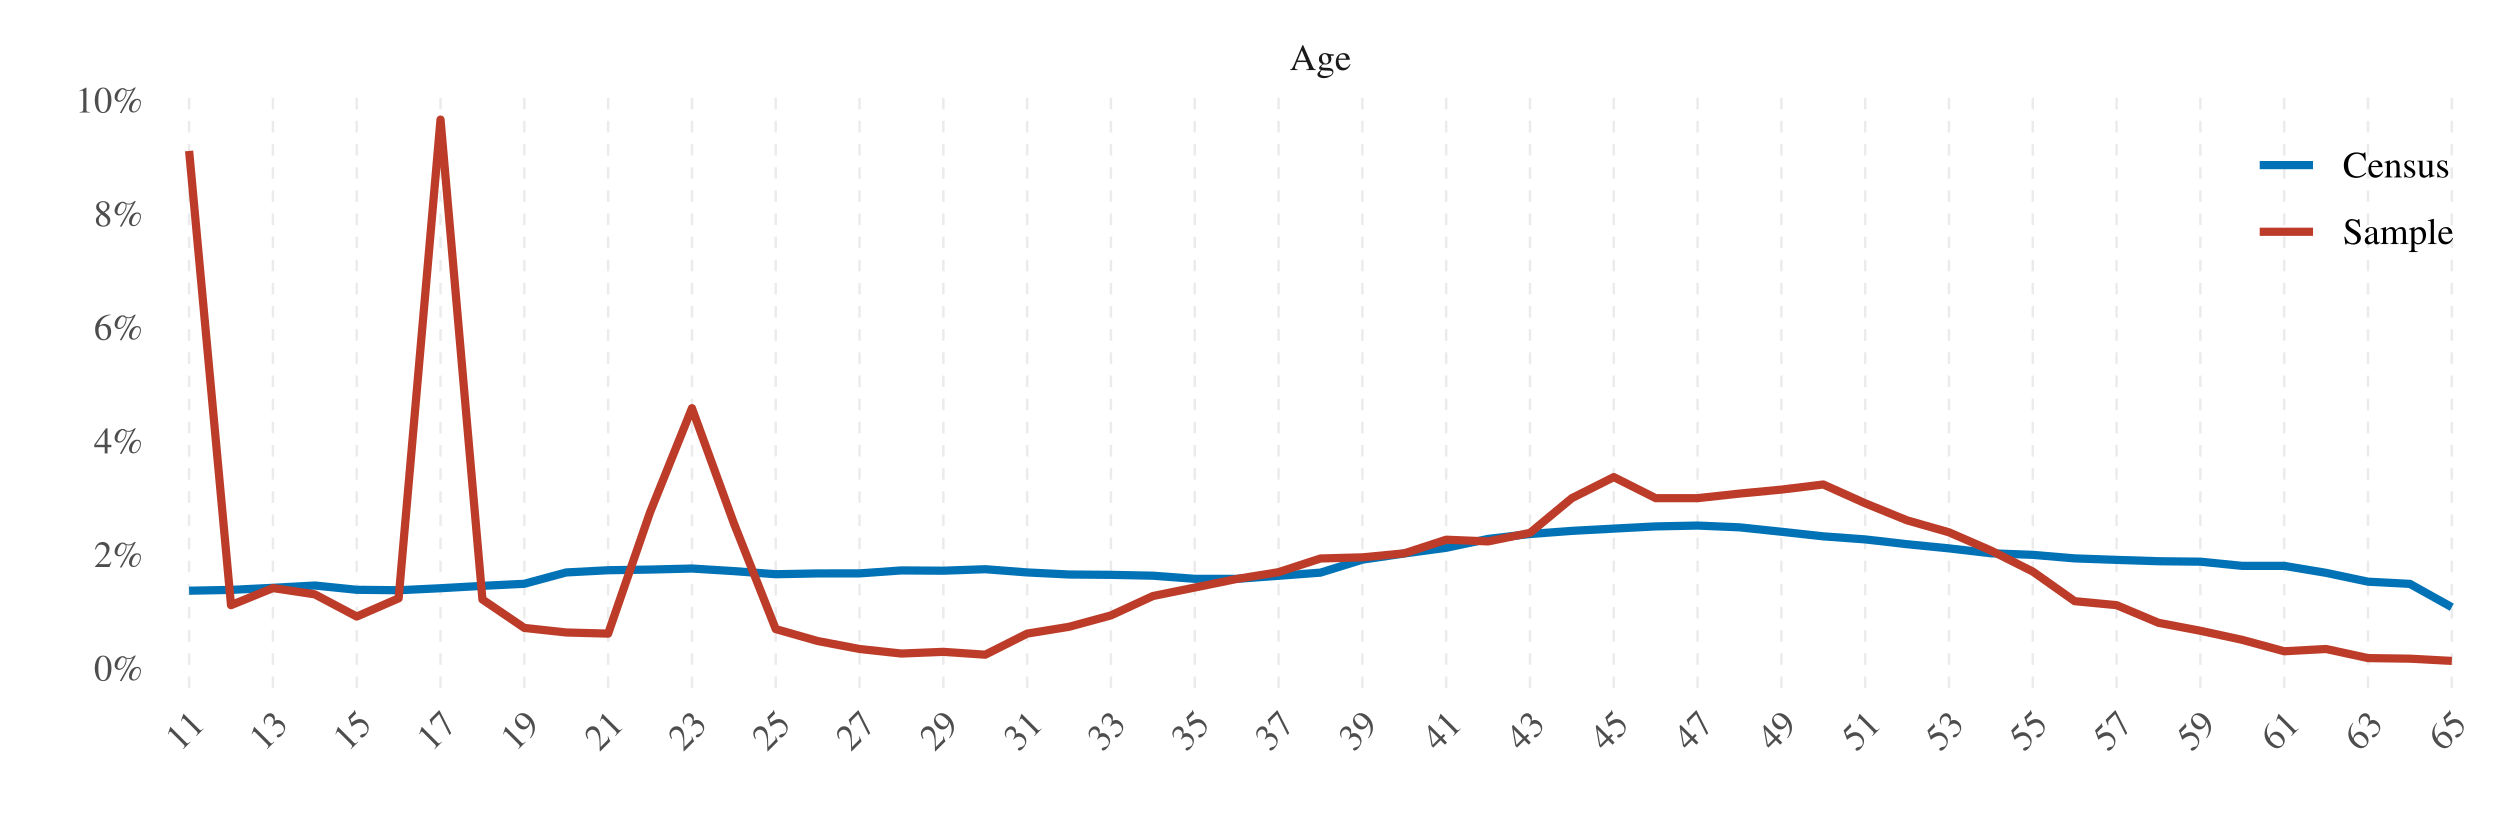 <?xml version="1.0" encoding="UTF-8"?>
<svg xmlns="http://www.w3.org/2000/svg" xmlns:xlink="http://www.w3.org/1999/xlink" width="648" height="216" viewBox="0 0 648 216">
<defs>
<g>
<g id="glyph-0-0">
<path d="M 6.766 -0.188 C 6.344 -0.219 6.25 -0.312 5.906 -1.016 L 3.516 -6.469 L 3.328 -6.469 L 1.328 -1.75 C 0.719 -0.359 0.609 -0.203 0.141 -0.188 L 0.141 0 L 2.047 0 L 2.047 -0.188 C 1.578 -0.188 1.391 -0.297 1.391 -0.578 C 1.391 -0.688 1.422 -0.828 1.469 -0.953 L 1.906 -2.078 L 4.422 -2.078 L 4.812 -1.156 C 4.938 -0.891 5 -0.641 5 -0.516 C 5 -0.266 4.828 -0.188 4.328 -0.188 L 4.328 0 L 6.766 0 Z M 2.078 -2.469 L 3.172 -5.109 L 4.281 -2.469 Z M 2.078 -2.469 "/>
</g>
<g id="glyph-0-1">
<path d="M 4.516 -3.719 L 4.516 -4.094 L 3.766 -4.094 C 3.562 -4.094 3.438 -4.125 3.25 -4.188 L 3.031 -4.266 C 2.781 -4.359 2.516 -4.406 2.266 -4.406 C 1.375 -4.406 0.656 -3.734 0.656 -2.844 C 0.656 -2.25 0.906 -1.875 1.547 -1.562 L 1.312 -1.328 C 1.109 -1.141 0.984 -1.031 0.953 -1 C 0.766 -0.781 0.703 -0.688 0.703 -0.516 C 0.703 -0.312 0.812 -0.203 1.203 -0.016 C 0.516 0.484 0.266 0.812 0.266 1.156 C 0.266 1.672 1 2.094 1.922 2.094 C 2.641 2.094 3.391 1.844 3.891 1.438 C 4.266 1.141 4.422 0.828 4.422 0.469 C 4.422 -0.125 3.969 -0.516 3.266 -0.562 L 2.031 -0.609 C 1.5 -0.641 1.281 -0.719 1.281 -0.875 C 1.281 -1.062 1.594 -1.406 1.859 -1.484 C 2.203 -1.453 2.375 -1.422 2.391 -1.422 C 2.75 -1.422 3.141 -1.578 3.438 -1.828 C 3.75 -2.094 3.891 -2.438 3.891 -2.922 C 3.891 -3.188 3.844 -3.422 3.719 -3.719 Z M 1.406 0.016 C 1.734 0.094 2.484 0.141 2.969 0.141 C 3.844 0.141 4.156 0.266 4.156 0.609 C 4.156 1.172 3.422 1.547 2.344 1.547 C 1.484 1.547 0.938 1.266 0.938 0.844 C 0.938 0.625 1.031 0.484 1.406 0.016 Z M 1.453 -3.25 C 1.453 -3.812 1.734 -4.141 2.172 -4.141 C 2.469 -4.141 2.719 -3.984 2.875 -3.688 C 3.047 -3.359 3.156 -2.922 3.156 -2.547 C 3.156 -2 2.891 -1.672 2.453 -1.672 C 1.859 -1.672 1.453 -2.297 1.453 -3.219 Z M 1.453 -3.25 "/>
</g>
<g id="glyph-0-2">
<path d="M 3.922 -1.578 C 3.453 -0.844 3.047 -0.562 2.422 -0.562 C 1.875 -0.562 1.469 -0.844 1.188 -1.391 C 1.016 -1.75 0.953 -2.062 0.938 -2.656 L 3.891 -2.656 C 3.812 -3.281 3.719 -3.562 3.469 -3.859 C 3.188 -4.219 2.75 -4.406 2.25 -4.406 C 1.766 -4.406 1.312 -4.234 0.953 -3.922 C 0.5 -3.516 0.234 -2.844 0.234 -2.047 C 0.234 -0.734 0.938 0.094 2.031 0.094 C 2.938 0.094 3.672 -0.469 4.062 -1.5 Z M 0.953 -2.969 C 1.062 -3.719 1.375 -4.062 1.969 -4.062 C 2.547 -4.062 2.781 -3.797 2.906 -2.969 Z M 0.953 -2.969 "/>
</g>
<g id="glyph-0-3">
<path d="M 2.438 -6.484 C 1.906 -6.484 1.5 -6.328 1.156 -5.984 C 0.594 -5.453 0.234 -4.344 0.234 -3.219 C 0.234 -2.172 0.547 -1.062 1 -0.516 C 1.359 -0.094 1.844 0.141 2.391 0.141 C 2.891 0.141 3.297 -0.031 3.641 -0.359 C 4.203 -0.891 4.562 -2 4.562 -3.172 C 4.562 -5.125 3.688 -6.484 2.438 -6.484 Z M 2.406 -6.234 C 3.219 -6.234 3.641 -5.156 3.641 -3.141 C 3.641 -1.141 3.219 -0.109 2.391 -0.109 C 1.578 -0.109 1.156 -1.141 1.156 -3.141 C 1.156 -5.188 1.578 -6.234 2.406 -6.234 Z M 2.406 -6.234 "/>
</g>
<g id="glyph-0-4">
<path d="M 6.422 -3.562 C 5.328 -3.562 4.312 -2.438 4.312 -1.234 C 4.312 -0.484 4.766 0 5.453 0 C 5.891 0 6.25 -0.156 6.578 -0.484 C 7.094 -1 7.406 -1.781 7.406 -2.531 C 7.406 -3.188 7.047 -3.562 6.422 -3.562 Z M 6.484 -3.25 C 6.859 -3.25 7.156 -2.906 7.156 -2.484 C 7.156 -1.938 6.922 -1.281 6.547 -0.828 C 6.25 -0.453 5.969 -0.281 5.625 -0.281 C 5.266 -0.281 5.031 -0.531 5.031 -0.906 C 5.031 -1.422 5.312 -2.203 5.656 -2.703 C 5.922 -3.078 6.188 -3.25 6.484 -3.25 Z M 6.078 -6.484 L 5.703 -6.484 C 5.188 -6 4.812 -5.828 4.203 -5.828 C 3.812 -5.828 3.609 -5.906 3.375 -6.094 C 3.125 -6.297 3 -6.344 2.703 -6.344 C 1.609 -6.344 0.578 -5.203 0.578 -3.984 C 0.578 -3.312 1.094 -2.766 1.719 -2.766 C 2.125 -2.766 2.562 -2.969 2.875 -3.297 C 3.375 -3.812 3.688 -4.578 3.688 -5.266 C 3.688 -5.406 3.672 -5.516 3.609 -5.688 C 3.797 -5.625 3.969 -5.594 4.25 -5.594 C 4.656 -5.594 4.906 -5.656 5.297 -5.891 L 1.922 0.125 L 2.391 0.125 Z M 3.359 -5.75 C 3.422 -5.562 3.438 -5.422 3.438 -5.281 C 3.438 -4.891 3.297 -4.391 3.078 -3.984 C 2.766 -3.422 2.328 -3.094 1.875 -3.094 C 1.547 -3.094 1.312 -3.344 1.312 -3.688 C 1.312 -4.703 2.109 -6.062 2.703 -6.062 C 2.75 -6.062 2.766 -6.047 2.828 -6 C 2.969 -5.875 3.078 -5.828 3.359 -5.75 Z M 3.359 -5.75 "/>
</g>
<g id="glyph-0-5">
<path d="M 4.562 -1.312 L 4.438 -1.359 C 4.078 -0.812 3.969 -0.734 3.516 -0.734 L 1.234 -0.734 L 2.844 -2.422 C 3.688 -3.312 4.062 -4.031 4.062 -4.781 C 4.062 -5.75 3.297 -6.484 2.297 -6.484 C 1.766 -6.484 1.266 -6.281 0.906 -5.891 C 0.609 -5.562 0.453 -5.25 0.297 -4.578 L 0.5 -4.531 C 0.875 -5.469 1.219 -5.781 1.891 -5.781 C 2.703 -5.781 3.25 -5.234 3.25 -4.422 C 3.25 -3.672 2.797 -2.781 2 -1.922 L 0.281 -0.109 L 0.281 0 L 4.031 0 Z M 4.562 -1.312 "/>
</g>
<g id="glyph-0-6">
<path d="M 4.531 -2.219 L 3.547 -2.219 L 3.547 -6.484 L 3.125 -6.484 L 0.109 -2.219 L 0.109 -1.609 L 2.812 -1.609 L 2.812 0 L 3.547 0 L 3.547 -1.609 L 4.531 -1.609 Z M 2.797 -2.219 L 0.5 -2.219 L 2.797 -5.5 Z M 2.797 -2.219 "/>
</g>
<g id="glyph-0-7">
<path d="M 4.281 -6.562 C 3.188 -6.469 2.625 -6.281 1.922 -5.797 C 0.891 -5.062 0.328 -3.969 0.328 -2.672 C 0.328 -1.844 0.578 -1 1 -0.516 C 1.359 -0.094 1.875 0.141 2.469 0.141 C 3.672 0.141 4.484 -0.781 4.484 -2.094 C 4.484 -3.344 3.797 -4.109 2.672 -4.109 C 2.25 -4.109 2.062 -4.031 1.453 -3.672 C 1.719 -5.125 2.797 -6.156 4.297 -6.406 Z M 2.328 -3.672 C 3.156 -3.672 3.625 -2.969 3.625 -1.781 C 3.625 -0.719 3.25 -0.141 2.578 -0.141 C 1.734 -0.141 1.219 -1.031 1.219 -2.516 C 1.219 -3.016 1.297 -3.281 1.484 -3.422 C 1.688 -3.578 1.984 -3.672 2.328 -3.672 Z M 2.328 -3.672 "/>
</g>
<g id="glyph-0-8">
<path d="M 2.781 -3.562 C 3.734 -4.078 4.062 -4.469 4.062 -5.125 C 4.062 -5.922 3.391 -6.484 2.422 -6.484 C 1.375 -6.484 0.594 -5.844 0.594 -4.969 C 0.594 -4.344 0.781 -4.062 1.781 -3.188 C 0.734 -2.391 0.531 -2.109 0.531 -1.453 C 0.531 -0.516 1.281 0.141 2.375 0.141 C 3.531 0.141 4.266 -0.5 4.266 -1.484 C 4.266 -2.219 3.938 -2.688 2.781 -3.562 Z M 2.609 -2.578 C 3.312 -2.078 3.547 -1.734 3.547 -1.188 C 3.547 -0.562 3.109 -0.141 2.484 -0.141 C 1.75 -0.141 1.266 -0.688 1.266 -1.516 C 1.266 -2.141 1.469 -2.531 2.031 -3 Z M 2.5 -3.734 C 1.656 -4.281 1.312 -4.734 1.312 -5.266 C 1.312 -5.828 1.734 -6.219 2.344 -6.219 C 3 -6.219 3.406 -5.797 3.406 -5.125 C 3.406 -4.547 3.156 -4.156 2.5 -3.734 Z M 2.5 -3.734 "/>
</g>
<g id="glyph-0-9">
<path d="M 1.125 0 L 3.781 0 L 3.781 -0.141 C 3.047 -0.141 2.875 -0.25 2.875 -0.703 L 2.875 -6.469 L 2.797 -6.484 L 1.062 -5.609 L 1.062 -5.484 C 1.438 -5.625 1.672 -5.688 1.75 -5.688 C 1.953 -5.688 2.047 -5.547 2.047 -5.234 L 2.047 -0.891 C 2.031 -0.281 1.859 -0.156 1.125 -0.141 Z M 1.125 0 "/>
</g>
<g id="glyph-0-10">
<path d="M 5.953 -4.328 L 5.859 -6.484 L 5.656 -6.484 C 5.609 -6.281 5.453 -6.172 5.25 -6.172 C 5.172 -6.172 5.031 -6.203 4.891 -6.25 C 4.406 -6.406 3.938 -6.484 3.484 -6.484 C 2.703 -6.484 1.906 -6.188 1.312 -5.656 C 0.641 -5.062 0.266 -4.188 0.266 -3.125 C 0.266 -1.172 1.547 0.141 3.453 0.141 C 4.531 0.141 5.5 -0.312 6.078 -1.078 L 5.906 -1.25 C 5.203 -0.578 4.562 -0.281 3.766 -0.281 C 3.156 -0.281 2.625 -0.484 2.203 -0.844 C 1.672 -1.312 1.375 -2.172 1.375 -3.25 C 1.375 -4.984 2.281 -6.109 3.672 -6.109 C 4.219 -6.109 4.703 -5.906 5.094 -5.531 C 5.406 -5.219 5.547 -4.953 5.734 -4.328 Z M 5.953 -4.328 "/>
</g>
<g id="glyph-0-11">
<path d="M 0.172 0 L 2.203 0 L 2.203 -0.141 C 1.734 -0.172 1.578 -0.297 1.578 -0.641 L 1.578 -3.344 C 2.031 -3.766 2.25 -3.891 2.562 -3.891 C 3.031 -3.891 3.266 -3.594 3.266 -2.953 L 3.266 -0.953 C 3.25 -0.328 3.125 -0.172 2.656 -0.141 L 2.656 0 L 4.656 0 L 4.656 -0.141 C 4.188 -0.188 4.078 -0.312 4.062 -0.781 L 4.062 -2.969 C 4.062 -3.875 3.641 -4.406 2.938 -4.406 C 2.5 -4.406 2.203 -4.25 1.547 -3.641 L 1.547 -4.391 L 1.484 -4.406 C 0.984 -4.234 0.656 -4.125 0.156 -3.984 L 0.156 -3.812 C 0.219 -3.844 0.312 -3.859 0.406 -3.859 C 0.688 -3.859 0.766 -3.719 0.766 -3.25 L 0.766 -0.859 C 0.766 -0.297 0.656 -0.172 0.172 -0.141 Z M 0.172 0 "/>
</g>
<g id="glyph-0-12">
<path d="M 3.016 -3.016 L 2.984 -4.328 L 2.875 -4.328 C 2.828 -4.25 2.781 -4.219 2.719 -4.219 C 2.672 -4.219 2.578 -4.234 2.469 -4.281 C 2.25 -4.359 2.031 -4.406 1.797 -4.406 C 1.031 -4.406 0.484 -3.922 0.484 -3.219 C 0.484 -2.688 0.797 -2.297 1.609 -1.844 L 2.172 -1.531 C 2.5 -1.328 2.672 -1.109 2.672 -0.812 C 2.672 -0.391 2.359 -0.109 1.875 -0.109 C 1.203 -0.109 0.875 -0.484 0.656 -1.453 L 0.5 -1.453 L 0.5 0.031 L 0.625 0.031 C 0.688 -0.062 0.734 -0.078 0.844 -0.078 C 0.953 -0.078 1.062 -0.062 1.281 0 C 1.547 0.062 1.797 0.094 1.984 0.094 C 2.734 0.094 3.344 -0.453 3.344 -1.125 C 3.344 -1.609 3.109 -1.922 2.531 -2.281 L 1.5 -2.891 C 1.234 -3.047 1.078 -3.281 1.078 -3.547 C 1.078 -3.938 1.375 -4.188 1.828 -4.188 C 2.375 -4.188 2.656 -3.875 2.875 -3.016 Z M 3.016 -3.016 "/>
</g>
<g id="glyph-0-13">
<path d="M 4.594 -0.484 L 4.547 -0.484 C 4.078 -0.5 4.016 -0.578 4 -1.031 L 4 -4.312 L 2.484 -4.312 L 2.484 -4.156 C 3.078 -4.125 3.188 -4.031 3.188 -3.547 L 3.188 -1.297 C 3.188 -1.031 3.141 -0.891 3.016 -0.781 C 2.75 -0.578 2.453 -0.453 2.172 -0.453 C 1.797 -0.453 1.484 -0.781 1.484 -1.188 L 1.484 -4.312 L 0.094 -4.312 L 0.094 -4.188 C 0.531 -4.156 0.672 -4.031 0.688 -3.562 L 0.688 -1.156 C 0.688 -0.391 1.141 0.094 1.844 0.094 C 2.203 0.094 2.578 -0.062 2.828 -0.312 L 3.25 -0.734 L 3.25 0.062 L 3.281 0.094 C 3.766 -0.109 4.109 -0.219 4.594 -0.344 Z M 4.594 -0.484 "/>
</g>
<g id="glyph-0-14">
<path d="M 4.281 -6.484 L 4.094 -6.484 C 4.047 -6.281 3.938 -6.156 3.781 -6.156 C 3.688 -6.156 3.516 -6.203 3.359 -6.281 C 3 -6.406 2.641 -6.484 2.328 -6.484 C 1.922 -6.484 1.5 -6.328 1.188 -6.047 C 0.859 -5.75 0.688 -5.344 0.688 -4.844 C 0.688 -4.078 1.109 -3.547 2.172 -2.969 C 2.875 -2.594 3.375 -2.219 3.609 -1.859 C 3.688 -1.734 3.734 -1.531 3.734 -1.281 C 3.734 -0.656 3.266 -0.219 2.562 -0.219 C 1.703 -0.219 1.109 -0.734 0.625 -1.906 L 0.406 -1.906 L 0.688 0.125 L 0.906 0.125 C 0.906 -0.062 1.031 -0.188 1.172 -0.188 C 1.281 -0.188 1.438 -0.156 1.625 -0.094 C 1.984 0.062 2.375 0.141 2.75 0.141 C 3.859 0.141 4.703 -0.625 4.703 -1.625 C 4.703 -2.406 4.188 -3.016 2.922 -3.719 C 1.906 -4.266 1.5 -4.688 1.5 -5.203 C 1.5 -5.734 1.906 -6.094 2.5 -6.094 C 2.938 -6.094 3.344 -5.906 3.672 -5.562 C 3.969 -5.25 4.109 -5.016 4.266 -4.438 L 4.5 -4.438 Z M 4.281 -6.484 "/>
</g>
<g id="glyph-0-15">
<path d="M 4.234 -0.641 C 4.078 -0.5 3.969 -0.453 3.812 -0.453 C 3.594 -0.453 3.531 -0.578 3.531 -1 L 3.531 -2.875 C 3.531 -3.375 3.484 -3.656 3.344 -3.891 C 3.125 -4.234 2.719 -4.406 2.156 -4.406 C 1.25 -4.406 0.531 -3.938 0.531 -3.344 C 0.531 -3.125 0.719 -2.922 0.953 -2.922 C 1.188 -2.922 1.375 -3.125 1.375 -3.328 C 1.375 -3.375 1.375 -3.422 1.359 -3.484 C 1.344 -3.562 1.328 -3.641 1.328 -3.719 C 1.328 -3.969 1.641 -4.188 2.031 -4.188 C 2.5 -4.188 2.75 -3.906 2.75 -3.391 L 2.75 -2.797 C 1.281 -2.219 1.109 -2.125 0.703 -1.766 C 0.484 -1.578 0.359 -1.25 0.359 -0.938 C 0.359 -0.328 0.781 0.094 1.359 0.094 C 1.781 0.094 2.172 -0.109 2.766 -0.609 C 2.812 -0.094 2.984 0.094 3.375 0.094 C 3.703 0.094 3.906 -0.016 4.234 -0.391 Z M 2.75 -1.188 C 2.75 -0.891 2.703 -0.781 2.5 -0.672 C 2.266 -0.531 2 -0.453 1.797 -0.453 C 1.469 -0.453 1.203 -0.781 1.203 -1.203 L 1.203 -1.234 C 1.203 -1.812 1.625 -2.172 2.75 -2.578 Z M 2.75 -1.188 "/>
</g>
<g id="glyph-0-16">
<path d="M 0.156 0 L 2.281 0 L 2.281 -0.141 C 1.797 -0.156 1.641 -0.266 1.625 -0.641 L 1.625 -3.344 C 1.625 -3.375 1.703 -3.469 1.781 -3.531 C 2.016 -3.75 2.422 -3.922 2.766 -3.922 C 3.188 -3.922 3.391 -3.578 3.391 -2.906 L 3.391 -0.828 C 3.375 -0.281 3.281 -0.172 2.75 -0.141 L 2.75 0 L 4.891 0 L 4.891 -0.141 C 4.359 -0.141 4.219 -0.297 4.203 -0.906 L 4.203 -3.328 C 4.484 -3.734 4.797 -3.922 5.25 -3.922 C 5.797 -3.922 5.969 -3.656 5.969 -2.859 L 5.969 -0.828 C 5.953 -0.266 5.891 -0.203 5.328 -0.141 L 5.328 0 L 7.438 0 L 7.438 -0.141 L 7.188 -0.156 C 6.875 -0.219 6.766 -0.359 6.766 -0.734 L 6.766 -2.703 C 6.766 -3.844 6.406 -4.406 5.656 -4.406 C 5.109 -4.406 4.609 -4.156 4.094 -3.609 C 3.922 -4.156 3.594 -4.406 3.078 -4.406 C 2.641 -4.406 2.391 -4.281 1.594 -3.672 L 1.594 -4.391 L 1.531 -4.406 C 1.016 -4.234 0.688 -4.125 0.188 -3.984 L 0.188 -3.812 C 0.297 -3.844 0.391 -3.859 0.484 -3.859 C 0.734 -3.859 0.828 -3.703 0.828 -3.25 L 0.828 -0.812 C 0.812 -0.281 0.688 -0.141 0.156 -0.141 Z M 0.156 0 "/>
</g>
<g id="glyph-0-17">
<path d="M 0.047 2.078 L 2.375 2.078 L 2.375 1.906 C 1.656 1.906 1.531 1.797 1.531 1.188 L 1.531 -0.312 C 1.875 0 2.094 0.094 2.5 0.094 C 3.641 0.094 4.516 -0.984 4.516 -2.375 C 4.516 -3.562 3.844 -4.406 2.906 -4.406 C 2.375 -4.406 1.953 -4.188 1.531 -3.656 L 1.531 -4.391 L 1.469 -4.406 C 0.953 -4.219 0.609 -4.094 0.094 -3.922 L 0.094 -3.766 C 0.172 -3.781 0.234 -3.781 0.328 -3.781 C 0.656 -3.781 0.719 -3.688 0.719 -3.234 L 0.719 1.25 C 0.719 1.766 0.609 1.859 0.047 1.922 Z M 1.531 -3.203 C 1.531 -3.484 2.062 -3.844 2.5 -3.844 C 3.219 -3.844 3.688 -3.109 3.688 -1.984 C 3.688 -0.938 3.219 -0.219 2.516 -0.219 C 2.078 -0.219 1.531 -0.562 1.531 -0.844 Z M 1.531 -3.203 "/>
</g>
<g id="glyph-0-18">
<path d="M 0.203 0 L 2.469 0 L 2.469 -0.141 C 1.859 -0.172 1.75 -0.266 1.75 -0.812 L 1.75 -6.531 L 1.703 -6.547 C 1.219 -6.406 0.859 -6.297 0.188 -6.125 L 0.188 -5.984 L 0.234 -5.984 C 0.344 -5.984 0.453 -6 0.531 -6 C 0.844 -6 0.938 -5.859 0.938 -5.406 L 0.938 -0.828 C 0.938 -0.312 0.797 -0.188 0.203 -0.141 Z M 0.203 0 "/>
</g>
<g id="glyph-1-0">
<path d="M 0.797 -0.797 L 2.672 -2.672 L 2.578 -2.766 C 2.062 -2.25 1.859 -2.203 1.531 -2.531 L -2.547 -6.609 L -2.594 -6.562 L -3.219 -4.719 L -3.125 -4.625 C -2.969 -5 -2.828 -5.203 -2.781 -5.25 C -2.641 -5.391 -2.469 -5.375 -2.25 -5.156 L 0.828 -2.078 C 1.234 -1.641 1.203 -1.422 0.703 -0.891 Z M 0.797 -0.797 "/>
</g>
<g id="glyph-1-1">
<path d="M -1.219 -3.281 C -0.812 -3.688 -0.625 -3.812 -0.422 -3.922 C 0.156 -4.188 0.812 -4.062 1.281 -3.594 C 1.859 -3.016 1.906 -2.219 1.406 -1.719 C 1.203 -1.516 1.016 -1.422 0.609 -1.328 C 0.297 -1.266 0.125 -1.188 0.016 -1.078 C -0.141 -0.922 -0.156 -0.719 0 -0.562 C 0.219 -0.344 0.672 -0.484 1.156 -0.969 C 1.656 -1.469 2.031 -2.188 2.078 -2.797 C 2.109 -3.391 1.891 -3.953 1.438 -4.406 C 1.094 -4.75 0.656 -4.969 0.266 -4.984 C -0.031 -5 -0.234 -4.953 -0.656 -4.781 C -0.516 -5.547 -0.594 -6 -0.953 -6.359 C -1.5 -6.906 -2.312 -6.844 -2.938 -6.219 C -3.281 -5.875 -3.469 -5.469 -3.5 -5 C -3.516 -4.609 -3.438 -4.344 -3.172 -3.797 L -3.047 -3.859 C -3.297 -4.641 -3.188 -5.156 -2.75 -5.594 C -2.312 -6.031 -1.734 -6.047 -1.297 -5.609 C -1.047 -5.359 -0.906 -5.031 -0.906 -4.688 C -0.922 -4.266 -1 -3.969 -1.297 -3.359 Z M -1.219 -3.281 "/>
</g>
<g id="glyph-1-2">
<path d="M -2.734 -5.172 L -1.406 -6.5 C -1.281 -6.625 -1.266 -6.672 -1.297 -6.734 L -1.656 -7.594 L -1.75 -7.562 C -1.719 -7.344 -1.734 -7.234 -1.891 -7.078 L -3.297 -5.672 L -2.453 -3.328 C -2.438 -3.312 -2.422 -3.297 -2.406 -3.281 C -2.375 -3.25 -2.328 -3.266 -2.281 -3.312 C -2.062 -3.531 -1.75 -3.75 -1.375 -3.938 C -0.344 -4.469 0.422 -4.422 1.109 -3.734 C 1.766 -3.078 1.859 -2.172 1.312 -1.625 C 1.188 -1.5 1.016 -1.422 0.672 -1.391 C 0.297 -1.328 0.078 -1.234 -0.078 -1.078 C -0.266 -0.891 -0.281 -0.719 -0.109 -0.547 C 0.156 -0.281 0.625 -0.438 1.141 -0.953 C 1.703 -1.516 2 -2.188 2 -2.875 C 2.016 -3.484 1.766 -4.016 1.25 -4.531 C 0.766 -5.016 0.328 -5.203 -0.344 -5.219 C -0.953 -5.203 -1.484 -4.984 -2.438 -4.312 Z M -2.734 -5.172 "/>
</g>
<g id="glyph-1-3">
<path d="M -1.438 -7.531 L -3.938 -5.031 L -3.359 -3.609 L -3.188 -3.688 C -3.359 -4.422 -3.328 -4.641 -2.953 -5.016 L -1.469 -6.5 L 1.234 -1.109 L 1.672 -1.547 L -1.344 -7.438 Z M -1.438 -7.531 "/>
</g>
<g id="glyph-1-4">
<path d="M 0.547 -0.234 C 1.219 -1.094 1.469 -1.594 1.609 -2.391 C 1.781 -3.625 1.359 -4.859 0.438 -5.781 C -0.688 -6.906 -2.078 -7.078 -2.969 -6.188 C -3.766 -5.391 -3.703 -4.109 -2.781 -3.188 C -1.953 -2.359 -0.906 -2.312 -0.188 -3.031 C 0.188 -3.406 0.359 -3.797 0.438 -4.438 C 1.281 -3.062 1.25 -1.594 0.391 -0.359 Z M 0.047 -4.859 C 0.172 -4.734 0.234 -4.641 0.203 -4.516 C 0.172 -4.172 0 -3.812 -0.234 -3.578 C -0.75 -3.062 -1.578 -3.234 -2.391 -4.047 C -2.781 -4.438 -3.078 -4.953 -3.109 -5.266 C -3.125 -5.5 -3.031 -5.75 -2.828 -5.953 C -2.234 -6.547 -1.359 -6.266 -0.219 -5.125 Z M 0.047 -4.859 "/>
</g>
<g id="glyph-1-5">
<path d="M 2.297 -4.141 L 2.172 -4.109 C 2.312 -3.469 2.297 -3.328 1.969 -3 L 0.359 -1.391 L 0.297 -3.734 C 0.266 -4.953 0.031 -5.719 -0.5 -6.25 C -1.188 -6.938 -2.25 -6.906 -2.953 -6.203 C -3.328 -5.828 -3.547 -5.328 -3.531 -4.812 C -3.5 -4.375 -3.391 -4.047 -3.031 -3.438 L -2.844 -3.562 C -3.234 -4.484 -3.234 -4.953 -2.75 -5.438 C -2.188 -6 -1.406 -6 -0.828 -5.422 C -0.297 -4.891 0.016 -3.953 0.062 -2.781 L 0.125 -0.281 L 0.203 -0.203 L 2.844 -2.844 Z M 2.297 -4.141 "/>
</g>
<g id="glyph-1-6">
<path d="M 1.641 -4.766 L 0.953 -4.078 L -2.062 -7.094 L -2.375 -6.781 L -1.484 -1.641 L -1.062 -1.219 L 0.844 -3.125 L 1.984 -1.984 L 2.516 -2.516 L 1.375 -3.656 L 2.062 -4.344 Z M 0.422 -3.547 L -1.203 -1.922 L -1.906 -5.875 Z M 0.422 -3.547 "/>
</g>
<g id="glyph-1-7">
<path d="M -1.609 -7.672 C -2.328 -6.828 -2.578 -6.297 -2.734 -5.453 C -2.953 -4.203 -2.578 -3.047 -1.656 -2.125 C -1.062 -1.531 -0.297 -1.109 0.344 -1.062 C 0.906 -1.031 1.422 -1.234 1.844 -1.656 C 2.688 -2.5 2.625 -3.719 1.688 -4.656 C 0.812 -5.531 -0.219 -5.594 -1.016 -4.797 C -1.312 -4.5 -1.391 -4.297 -1.562 -3.625 C -2.406 -4.844 -2.375 -6.344 -1.5 -7.562 Z M -0.953 -4.234 C -0.359 -4.828 0.469 -4.656 1.297 -3.828 C 2.047 -3.078 2.203 -2.391 1.734 -1.922 C 1.125 -1.312 0.125 -1.594 -0.922 -2.641 C -1.266 -2.984 -1.391 -3.234 -1.375 -3.469 C -1.344 -3.719 -1.188 -4 -0.953 -4.234 Z M -0.953 -4.234 "/>
</g>
</g>
<clipPath id="clip-0">
<path clip-rule="nonzero" d="M 48 23.988 L 50 23.988 L 50 178.332 L 48 178.332 Z M 48 23.988 "/>
</clipPath>
<clipPath id="clip-1">
<path clip-rule="nonzero" d="M 70 23.988 L 72 23.988 L 72 178.332 L 70 178.332 Z M 70 23.988 "/>
</clipPath>
<clipPath id="clip-2">
<path clip-rule="nonzero" d="M 92 23.988 L 93 23.988 L 93 178.332 L 92 178.332 Z M 92 23.988 "/>
</clipPath>
<clipPath id="clip-3">
<path clip-rule="nonzero" d="M 113 23.988 L 115 23.988 L 115 178.332 L 113 178.332 Z M 113 23.988 "/>
</clipPath>
<clipPath id="clip-4">
<path clip-rule="nonzero" d="M 135 23.988 L 137 23.988 L 137 178.332 L 135 178.332 Z M 135 23.988 "/>
</clipPath>
<clipPath id="clip-5">
<path clip-rule="nonzero" d="M 157 23.988 L 158 23.988 L 158 178.332 L 157 178.332 Z M 157 23.988 "/>
</clipPath>
<clipPath id="clip-6">
<path clip-rule="nonzero" d="M 179 23.988 L 180 23.988 L 180 178.332 L 179 178.332 Z M 179 23.988 "/>
</clipPath>
<clipPath id="clip-7">
<path clip-rule="nonzero" d="M 200 23.988 L 202 23.988 L 202 178.332 L 200 178.332 Z M 200 23.988 "/>
</clipPath>
<clipPath id="clip-8">
<path clip-rule="nonzero" d="M 222 23.988 L 224 23.988 L 224 178.332 L 222 178.332 Z M 222 23.988 "/>
</clipPath>
<clipPath id="clip-9">
<path clip-rule="nonzero" d="M 244 23.988 L 245 23.988 L 245 178.332 L 244 178.332 Z M 244 23.988 "/>
</clipPath>
<clipPath id="clip-10">
<path clip-rule="nonzero" d="M 265 23.988 L 267 23.988 L 267 178.332 L 265 178.332 Z M 265 23.988 "/>
</clipPath>
<clipPath id="clip-11">
<path clip-rule="nonzero" d="M 287 23.988 L 289 23.988 L 289 178.332 L 287 178.332 Z M 287 23.988 "/>
</clipPath>
<clipPath id="clip-12">
<path clip-rule="nonzero" d="M 309 23.988 L 310 23.988 L 310 178.332 L 309 178.332 Z M 309 23.988 "/>
</clipPath>
<clipPath id="clip-13">
<path clip-rule="nonzero" d="M 331 23.988 L 332 23.988 L 332 178.332 L 331 178.332 Z M 331 23.988 "/>
</clipPath>
<clipPath id="clip-14">
<path clip-rule="nonzero" d="M 352 23.988 L 354 23.988 L 354 178.332 L 352 178.332 Z M 352 23.988 "/>
</clipPath>
<clipPath id="clip-15">
<path clip-rule="nonzero" d="M 374 23.988 L 376 23.988 L 376 178.332 L 374 178.332 Z M 374 23.988 "/>
</clipPath>
<clipPath id="clip-16">
<path clip-rule="nonzero" d="M 396 23.988 L 397 23.988 L 397 178.332 L 396 178.332 Z M 396 23.988 "/>
</clipPath>
<clipPath id="clip-17">
<path clip-rule="nonzero" d="M 417 23.988 L 419 23.988 L 419 178.332 L 417 178.332 Z M 417 23.988 "/>
</clipPath>
<clipPath id="clip-18">
<path clip-rule="nonzero" d="M 439 23.988 L 441 23.988 L 441 178.332 L 439 178.332 Z M 439 23.988 "/>
</clipPath>
<clipPath id="clip-19">
<path clip-rule="nonzero" d="M 461 23.988 L 463 23.988 L 463 178.332 L 461 178.332 Z M 461 23.988 "/>
</clipPath>
<clipPath id="clip-20">
<path clip-rule="nonzero" d="M 483 23.988 L 484 23.988 L 484 178.332 L 483 178.332 Z M 483 23.988 "/>
</clipPath>
<clipPath id="clip-21">
<path clip-rule="nonzero" d="M 504 23.988 L 506 23.988 L 506 178.332 L 504 178.332 Z M 504 23.988 "/>
</clipPath>
<clipPath id="clip-22">
<path clip-rule="nonzero" d="M 526 23.988 L 528 23.988 L 528 178.332 L 526 178.332 Z M 526 23.988 "/>
</clipPath>
<clipPath id="clip-23">
<path clip-rule="nonzero" d="M 548 23.988 L 549 23.988 L 549 178.332 L 548 178.332 Z M 548 23.988 "/>
</clipPath>
<clipPath id="clip-24">
<path clip-rule="nonzero" d="M 570 23.988 L 571 23.988 L 571 178.332 L 570 178.332 Z M 570 23.988 "/>
</clipPath>
<clipPath id="clip-25">
<path clip-rule="nonzero" d="M 591 23.988 L 593 23.988 L 593 178.332 L 591 178.332 Z M 591 23.988 "/>
</clipPath>
<clipPath id="clip-26">
<path clip-rule="nonzero" d="M 613 23.988 L 615 23.988 L 615 178.332 L 613 178.332 Z M 613 23.988 "/>
</clipPath>
<clipPath id="clip-27">
<path clip-rule="nonzero" d="M 635 23.988 L 636 23.988 L 636 178.332 L 635 178.332 Z M 635 23.988 "/>
</clipPath>
</defs>
<rect x="-64.8" y="-21.6" width="777.6" height="259.2" fill="rgb(100%, 100%, 100%)" fill-opacity="1"/>
<g clip-path="url(#clip-0)">
<path fill="none" stroke-width="0.64" stroke-linecap="butt" stroke-linejoin="round" stroke="rgb(92.157%, 92.157%, 92.157%)" stroke-opacity="1" stroke-dasharray="3 3" stroke-miterlimit="10" d="M 49.02 178.332 L 49.02 23.988 "/>
</g>
<g clip-path="url(#clip-1)">
<path fill="none" stroke-width="0.64" stroke-linecap="butt" stroke-linejoin="round" stroke="rgb(92.157%, 92.157%, 92.157%)" stroke-opacity="1" stroke-dasharray="3 3" stroke-miterlimit="10" d="M 70.742 178.332 L 70.742 23.988 "/>
</g>
<g clip-path="url(#clip-2)">
<path fill="none" stroke-width="0.64" stroke-linecap="butt" stroke-linejoin="round" stroke="rgb(92.157%, 92.157%, 92.157%)" stroke-opacity="1" stroke-dasharray="3 3" stroke-miterlimit="10" d="M 92.465 178.332 L 92.465 23.988 "/>
</g>
<g clip-path="url(#clip-3)">
<path fill="none" stroke-width="0.64" stroke-linecap="butt" stroke-linejoin="round" stroke="rgb(92.157%, 92.157%, 92.157%)" stroke-opacity="1" stroke-dasharray="3 3" stroke-miterlimit="10" d="M 114.184 178.332 L 114.184 23.988 "/>
</g>
<g clip-path="url(#clip-4)">
<path fill="none" stroke-width="0.64" stroke-linecap="butt" stroke-linejoin="round" stroke="rgb(92.157%, 92.157%, 92.157%)" stroke-opacity="1" stroke-dasharray="3 3" stroke-miterlimit="10" d="M 135.906 178.332 L 135.906 23.988 "/>
</g>
<g clip-path="url(#clip-5)">
<path fill="none" stroke-width="0.64" stroke-linecap="butt" stroke-linejoin="round" stroke="rgb(92.157%, 92.157%, 92.157%)" stroke-opacity="1" stroke-dasharray="3 3" stroke-miterlimit="10" d="M 157.629 178.332 L 157.629 23.988 "/>
</g>
<g clip-path="url(#clip-6)">
<path fill="none" stroke-width="0.64" stroke-linecap="butt" stroke-linejoin="round" stroke="rgb(92.157%, 92.157%, 92.157%)" stroke-opacity="1" stroke-dasharray="3 3" stroke-miterlimit="10" d="M 179.352 178.332 L 179.352 23.988 "/>
</g>
<g clip-path="url(#clip-7)">
<path fill="none" stroke-width="0.64" stroke-linecap="butt" stroke-linejoin="round" stroke="rgb(92.157%, 92.157%, 92.157%)" stroke-opacity="1" stroke-dasharray="3 3" stroke-miterlimit="10" d="M 201.07 178.332 L 201.07 23.988 "/>
</g>
<g clip-path="url(#clip-8)">
<path fill="none" stroke-width="0.64" stroke-linecap="butt" stroke-linejoin="round" stroke="rgb(92.157%, 92.157%, 92.157%)" stroke-opacity="1" stroke-dasharray="3 3" stroke-miterlimit="10" d="M 222.793 178.332 L 222.793 23.988 "/>
</g>
<g clip-path="url(#clip-9)">
<path fill="none" stroke-width="0.64" stroke-linecap="butt" stroke-linejoin="round" stroke="rgb(92.157%, 92.157%, 92.157%)" stroke-opacity="1" stroke-dasharray="3 3" stroke-miterlimit="10" d="M 244.516 178.332 L 244.516 23.988 "/>
</g>
<g clip-path="url(#clip-10)">
<path fill="none" stroke-width="0.64" stroke-linecap="butt" stroke-linejoin="round" stroke="rgb(92.157%, 92.157%, 92.157%)" stroke-opacity="1" stroke-dasharray="3 3" stroke-miterlimit="10" d="M 266.238 178.332 L 266.238 23.988 "/>
</g>
<g clip-path="url(#clip-11)">
<path fill="none" stroke-width="0.64" stroke-linecap="butt" stroke-linejoin="round" stroke="rgb(92.157%, 92.157%, 92.157%)" stroke-opacity="1" stroke-dasharray="3 3" stroke-miterlimit="10" d="M 287.957 178.332 L 287.957 23.988 "/>
</g>
<g clip-path="url(#clip-12)">
<path fill="none" stroke-width="0.64" stroke-linecap="butt" stroke-linejoin="round" stroke="rgb(92.157%, 92.157%, 92.157%)" stroke-opacity="1" stroke-dasharray="3 3" stroke-miterlimit="10" d="M 309.68 178.332 L 309.68 23.988 "/>
</g>
<g clip-path="url(#clip-13)">
<path fill="none" stroke-width="0.64" stroke-linecap="butt" stroke-linejoin="round" stroke="rgb(92.157%, 92.157%, 92.157%)" stroke-opacity="1" stroke-dasharray="3 3" stroke-miterlimit="10" d="M 331.402 178.332 L 331.402 23.988 "/>
</g>
<g clip-path="url(#clip-14)">
<path fill="none" stroke-width="0.64" stroke-linecap="butt" stroke-linejoin="round" stroke="rgb(92.157%, 92.157%, 92.157%)" stroke-opacity="1" stroke-dasharray="3 3" stroke-miterlimit="10" d="M 353.125 178.332 L 353.125 23.988 "/>
</g>
<g clip-path="url(#clip-15)">
<path fill="none" stroke-width="0.64" stroke-linecap="butt" stroke-linejoin="round" stroke="rgb(92.157%, 92.157%, 92.157%)" stroke-opacity="1" stroke-dasharray="3 3" stroke-miterlimit="10" d="M 374.844 178.332 L 374.844 23.988 "/>
</g>
<g clip-path="url(#clip-16)">
<path fill="none" stroke-width="0.64" stroke-linecap="butt" stroke-linejoin="round" stroke="rgb(92.157%, 92.157%, 92.157%)" stroke-opacity="1" stroke-dasharray="3 3" stroke-miterlimit="10" d="M 396.566 178.332 L 396.566 23.988 "/>
</g>
<g clip-path="url(#clip-17)">
<path fill="none" stroke-width="0.64" stroke-linecap="butt" stroke-linejoin="round" stroke="rgb(92.157%, 92.157%, 92.157%)" stroke-opacity="1" stroke-dasharray="3 3" stroke-miterlimit="10" d="M 418.289 178.332 L 418.289 23.988 "/>
</g>
<g clip-path="url(#clip-18)">
<path fill="none" stroke-width="0.64" stroke-linecap="butt" stroke-linejoin="round" stroke="rgb(92.157%, 92.157%, 92.157%)" stroke-opacity="1" stroke-dasharray="3 3" stroke-miterlimit="10" d="M 440.012 178.332 L 440.012 23.988 "/>
</g>
<g clip-path="url(#clip-19)">
<path fill="none" stroke-width="0.64" stroke-linecap="butt" stroke-linejoin="round" stroke="rgb(92.157%, 92.157%, 92.157%)" stroke-opacity="1" stroke-dasharray="3 3" stroke-miterlimit="10" d="M 461.73 178.332 L 461.73 23.988 "/>
</g>
<g clip-path="url(#clip-20)">
<path fill="none" stroke-width="0.64" stroke-linecap="butt" stroke-linejoin="round" stroke="rgb(92.157%, 92.157%, 92.157%)" stroke-opacity="1" stroke-dasharray="3 3" stroke-miterlimit="10" d="M 483.453 178.332 L 483.453 23.988 "/>
</g>
<g clip-path="url(#clip-21)">
<path fill="none" stroke-width="0.64" stroke-linecap="butt" stroke-linejoin="round" stroke="rgb(92.157%, 92.157%, 92.157%)" stroke-opacity="1" stroke-dasharray="3 3" stroke-miterlimit="10" d="M 505.176 178.332 L 505.176 23.988 "/>
</g>
<g clip-path="url(#clip-22)">
<path fill="none" stroke-width="0.64" stroke-linecap="butt" stroke-linejoin="round" stroke="rgb(92.157%, 92.157%, 92.157%)" stroke-opacity="1" stroke-dasharray="3 3" stroke-miterlimit="10" d="M 526.898 178.332 L 526.898 23.988 "/>
</g>
<g clip-path="url(#clip-23)">
<path fill="none" stroke-width="0.64" stroke-linecap="butt" stroke-linejoin="round" stroke="rgb(92.157%, 92.157%, 92.157%)" stroke-opacity="1" stroke-dasharray="3 3" stroke-miterlimit="10" d="M 548.617 178.332 L 548.617 23.988 "/>
</g>
<g clip-path="url(#clip-24)">
<path fill="none" stroke-width="0.64" stroke-linecap="butt" stroke-linejoin="round" stroke="rgb(92.157%, 92.157%, 92.157%)" stroke-opacity="1" stroke-dasharray="3 3" stroke-miterlimit="10" d="M 570.34 178.332 L 570.34 23.988 "/>
</g>
<g clip-path="url(#clip-25)">
<path fill="none" stroke-width="0.64" stroke-linecap="butt" stroke-linejoin="round" stroke="rgb(92.157%, 92.157%, 92.157%)" stroke-opacity="1" stroke-dasharray="3 3" stroke-miterlimit="10" d="M 592.062 178.332 L 592.062 23.988 "/>
</g>
<g clip-path="url(#clip-26)">
<path fill="none" stroke-width="0.64" stroke-linecap="butt" stroke-linejoin="round" stroke="rgb(92.157%, 92.157%, 92.157%)" stroke-opacity="1" stroke-dasharray="3 3" stroke-miterlimit="10" d="M 613.785 178.332 L 613.785 23.988 "/>
</g>
<g clip-path="url(#clip-27)">
<path fill="none" stroke-width="0.64" stroke-linecap="butt" stroke-linejoin="round" stroke="rgb(92.157%, 92.157%, 92.157%)" stroke-opacity="1" stroke-dasharray="3 3" stroke-miterlimit="10" d="M 635.508 178.332 L 635.508 23.988 "/>
</g>
<path fill="none" stroke-width="2.134" stroke-linecap="butt" stroke-linejoin="round" stroke="rgb(0%, 44.706%, 70.98%)" stroke-opacity="1" stroke-miterlimit="10" d="M 49.02 153.113 L 59.879 152.902 L 70.742 152.359 L 81.602 151.766 L 92.465 152.871 L 103.324 152.992 L 114.184 152.469 L 125.047 151.855 L 135.906 151.316 L 146.766 148.379 L 157.629 147.805 L 168.488 147.633 L 179.352 147.363 L 190.211 148.035 L 201.07 148.84 L 211.934 148.633 L 222.793 148.621 L 233.652 147.855 L 244.516 147.926 L 255.375 147.539 L 266.238 148.375 L 277.098 148.91 L 287.957 149 L 298.82 149.219 L 309.68 150.031 L 320.539 150.043 L 331.402 149.246 L 342.262 148.426 L 353.125 145.062 L 363.984 143.465 L 374.844 141.992 L 385.707 139.688 L 396.566 138.414 L 407.43 137.602 L 418.289 137.016 L 429.148 136.445 L 440.012 136.227 L 450.871 136.684 L 461.73 137.828 L 472.594 139.02 L 483.453 139.812 L 494.316 141.059 L 505.176 142.137 L 516.035 143.41 L 526.898 143.816 L 537.758 144.734 L 548.617 145.121 L 559.48 145.473 L 570.34 145.586 L 581.203 146.676 L 592.062 146.672 L 602.922 148.484 L 613.785 150.77 L 624.645 151.34 L 635.508 157.395 "/>
<path fill="none" stroke-width="2.134" stroke-linecap="butt" stroke-linejoin="round" stroke="rgb(73.725%, 23.529%, 16.078%)" stroke-opacity="1" stroke-miterlimit="10" d="M 49.02 39.121 L 59.879 156.855 L 70.742 152.43 L 81.602 154.055 L 92.465 159.809 L 103.324 155.086 L 114.184 31.004 L 125.047 155.383 L 135.906 162.758 L 146.766 163.938 L 157.629 164.234 L 168.488 132.809 L 179.352 105.809 L 190.211 135.613 L 201.07 163.055 L 211.934 166.152 L 222.793 168.219 L 233.652 169.398 L 244.516 168.957 L 255.375 169.695 L 266.238 164.234 L 277.098 162.465 L 287.957 159.512 L 298.82 154.496 L 309.68 152.285 L 320.539 150.07 L 331.402 148.301 L 342.262 144.758 L 353.125 144.465 L 363.984 143.43 L 374.844 139.891 L 385.707 140.332 L 396.566 138.121 L 407.43 129.121 L 418.289 123.66 L 429.148 129.121 L 440.012 129.121 L 450.871 127.938 L 461.73 126.906 L 472.594 125.578 L 483.453 130.449 L 494.316 134.875 L 505.176 137.973 L 516.035 142.695 L 526.898 148.152 L 537.758 155.824 L 548.617 156.855 L 559.48 161.43 L 570.34 163.496 L 581.203 165.855 L 592.062 168.809 L 602.922 168.219 L 613.785 170.578 L 624.645 170.727 L 635.508 171.316 "/>
<g fill="rgb(10.196%, 10.196%, 10.196%)" fill-opacity="1">
<use xlink:href="#glyph-0-0" x="334.266" y="18.16"/>
<use xlink:href="#glyph-0-1" x="341.197" y="18.16"/>
<use xlink:href="#glyph-0-2" x="345.997" y="18.16"/>
</g>
<g fill="rgb(30.196%, 30.196%, 30.196%)" fill-opacity="1">
<use xlink:href="#glyph-1-0" x="46.723" y="194.996"/>
<use xlink:href="#glyph-1-0" x="50.117" y="191.602"/>
</g>
<g fill="rgb(30.196%, 30.196%, 30.196%)" fill-opacity="1">
<use xlink:href="#glyph-1-0" x="68.445" y="194.996"/>
<use xlink:href="#glyph-1-1" x="71.839" y="191.602"/>
</g>
<g fill="rgb(30.196%, 30.196%, 30.196%)" fill-opacity="1">
<use xlink:href="#glyph-1-0" x="90.168" y="194.996"/>
<use xlink:href="#glyph-1-2" x="93.562" y="191.602"/>
</g>
<g fill="rgb(30.196%, 30.196%, 30.196%)" fill-opacity="1">
<use xlink:href="#glyph-1-0" x="111.891" y="194.996"/>
<use xlink:href="#glyph-1-3" x="115.285" y="191.602"/>
</g>
<g fill="rgb(30.196%, 30.196%, 30.196%)" fill-opacity="1">
<use xlink:href="#glyph-1-0" x="133.609" y="194.996"/>
<use xlink:href="#glyph-1-4" x="137.003" y="191.602"/>
</g>
<g fill="rgb(30.196%, 30.196%, 30.196%)" fill-opacity="1">
<use xlink:href="#glyph-1-5" x="155.332" y="194.996"/>
<use xlink:href="#glyph-1-0" x="158.726" y="191.602"/>
</g>
<g fill="rgb(30.196%, 30.196%, 30.196%)" fill-opacity="1">
<use xlink:href="#glyph-1-5" x="177.055" y="194.996"/>
<use xlink:href="#glyph-1-1" x="180.449" y="191.602"/>
</g>
<g fill="rgb(30.196%, 30.196%, 30.196%)" fill-opacity="1">
<use xlink:href="#glyph-1-5" x="198.777" y="194.996"/>
<use xlink:href="#glyph-1-2" x="202.171" y="191.602"/>
</g>
<g fill="rgb(30.196%, 30.196%, 30.196%)" fill-opacity="1">
<use xlink:href="#glyph-1-5" x="220.496" y="194.996"/>
<use xlink:href="#glyph-1-3" x="223.89" y="191.602"/>
</g>
<g fill="rgb(30.196%, 30.196%, 30.196%)" fill-opacity="1">
<use xlink:href="#glyph-1-5" x="242.219" y="194.996"/>
<use xlink:href="#glyph-1-4" x="245.613" y="191.602"/>
</g>
<g fill="rgb(30.196%, 30.196%, 30.196%)" fill-opacity="1">
<use xlink:href="#glyph-1-1" x="263.941" y="194.996"/>
<use xlink:href="#glyph-1-0" x="267.336" y="191.602"/>
</g>
<g fill="rgb(30.196%, 30.196%, 30.196%)" fill-opacity="1">
<use xlink:href="#glyph-1-1" x="285.664" y="194.996"/>
<use xlink:href="#glyph-1-1" x="289.058" y="191.602"/>
</g>
<g fill="rgb(30.196%, 30.196%, 30.196%)" fill-opacity="1">
<use xlink:href="#glyph-1-1" x="307.387" y="194.996"/>
<use xlink:href="#glyph-1-2" x="310.781" y="191.602"/>
</g>
<g fill="rgb(30.196%, 30.196%, 30.196%)" fill-opacity="1">
<use xlink:href="#glyph-1-1" x="329.105" y="194.996"/>
<use xlink:href="#glyph-1-3" x="332.5" y="191.602"/>
</g>
<g fill="rgb(30.196%, 30.196%, 30.196%)" fill-opacity="1">
<use xlink:href="#glyph-1-1" x="350.828" y="194.996"/>
<use xlink:href="#glyph-1-4" x="354.222" y="191.602"/>
</g>
<g fill="rgb(30.196%, 30.196%, 30.196%)" fill-opacity="1">
<use xlink:href="#glyph-1-6" x="372.551" y="194.996"/>
<use xlink:href="#glyph-1-0" x="375.945" y="191.602"/>
</g>
<g fill="rgb(30.196%, 30.196%, 30.196%)" fill-opacity="1">
<use xlink:href="#glyph-1-6" x="394.273" y="194.996"/>
<use xlink:href="#glyph-1-1" x="397.668" y="191.602"/>
</g>
<g fill="rgb(30.196%, 30.196%, 30.196%)" fill-opacity="1">
<use xlink:href="#glyph-1-6" x="415.992" y="194.996"/>
<use xlink:href="#glyph-1-2" x="419.386" y="191.602"/>
</g>
<g fill="rgb(30.196%, 30.196%, 30.196%)" fill-opacity="1">
<use xlink:href="#glyph-1-6" x="437.715" y="194.996"/>
<use xlink:href="#glyph-1-3" x="441.109" y="191.602"/>
</g>
<g fill="rgb(30.196%, 30.196%, 30.196%)" fill-opacity="1">
<use xlink:href="#glyph-1-6" x="459.438" y="194.996"/>
<use xlink:href="#glyph-1-4" x="462.832" y="191.602"/>
</g>
<g fill="rgb(30.196%, 30.196%, 30.196%)" fill-opacity="1">
<use xlink:href="#glyph-1-2" x="481.16" y="194.996"/>
<use xlink:href="#glyph-1-0" x="484.554" y="191.602"/>
</g>
<g fill="rgb(30.196%, 30.196%, 30.196%)" fill-opacity="1">
<use xlink:href="#glyph-1-2" x="502.879" y="194.996"/>
<use xlink:href="#glyph-1-1" x="506.273" y="191.602"/>
</g>
<g fill="rgb(30.196%, 30.196%, 30.196%)" fill-opacity="1">
<use xlink:href="#glyph-1-2" x="524.602" y="194.996"/>
<use xlink:href="#glyph-1-2" x="527.996" y="191.602"/>
</g>
<g fill="rgb(30.196%, 30.196%, 30.196%)" fill-opacity="1">
<use xlink:href="#glyph-1-2" x="546.324" y="194.996"/>
<use xlink:href="#glyph-1-3" x="549.718" y="191.602"/>
</g>
<g fill="rgb(30.196%, 30.196%, 30.196%)" fill-opacity="1">
<use xlink:href="#glyph-1-2" x="568.047" y="194.996"/>
<use xlink:href="#glyph-1-4" x="571.441" y="191.602"/>
</g>
<g fill="rgb(30.196%, 30.196%, 30.196%)" fill-opacity="1">
<use xlink:href="#glyph-1-7" x="589.766" y="194.996"/>
<use xlink:href="#glyph-1-0" x="593.16" y="191.602"/>
</g>
<g fill="rgb(30.196%, 30.196%, 30.196%)" fill-opacity="1">
<use xlink:href="#glyph-1-7" x="611.488" y="194.996"/>
<use xlink:href="#glyph-1-1" x="614.882" y="191.602"/>
</g>
<g fill="rgb(30.196%, 30.196%, 30.196%)" fill-opacity="1">
<use xlink:href="#glyph-1-7" x="633.211" y="194.996"/>
<use xlink:href="#glyph-1-2" x="636.605" y="191.602"/>
</g>
<g fill="rgb(30.196%, 30.196%, 30.196%)" fill-opacity="1">
<use xlink:href="#glyph-0-3" x="24.328" y="176.41"/>
<use xlink:href="#glyph-0-4" x="29.128" y="176.41"/>
</g>
<g fill="rgb(30.196%, 30.196%, 30.196%)" fill-opacity="1">
<use xlink:href="#glyph-0-5" x="24.328" y="146.965"/>
<use xlink:href="#glyph-0-4" x="29.128" y="146.965"/>
</g>
<g fill="rgb(30.196%, 30.196%, 30.196%)" fill-opacity="1">
<use xlink:href="#glyph-0-6" x="24.328" y="117.516"/>
<use xlink:href="#glyph-0-4" x="29.128" y="117.516"/>
</g>
<g fill="rgb(30.196%, 30.196%, 30.196%)" fill-opacity="1">
<use xlink:href="#glyph-0-7" x="24.328" y="88.066"/>
<use xlink:href="#glyph-0-4" x="29.128" y="88.066"/>
</g>
<g fill="rgb(30.196%, 30.196%, 30.196%)" fill-opacity="1">
<use xlink:href="#glyph-0-8" x="24.328" y="58.617"/>
<use xlink:href="#glyph-0-4" x="29.128" y="58.617"/>
</g>
<g fill="rgb(30.196%, 30.196%, 30.196%)" fill-opacity="1">
<use xlink:href="#glyph-0-9" x="19.527" y="29.168"/>
<use xlink:href="#glyph-0-3" x="24.327" y="29.168"/>
<use xlink:href="#glyph-0-4" x="29.127" y="29.168"/>
</g>
<path fill="none" stroke-width="2.134" stroke-linecap="butt" stroke-linejoin="round" stroke="rgb(0%, 44.706%, 70.98%)" stroke-opacity="1" stroke-miterlimit="10" d="M 585.715 42.797 L 599.539 42.797 "/>
<path fill="none" stroke-width="2.134" stroke-linecap="butt" stroke-linejoin="round" stroke="rgb(73.725%, 23.529%, 16.078%)" stroke-opacity="1" stroke-miterlimit="10" d="M 585.715 60.078 L 599.539 60.078 "/>
<g fill="rgb(0%, 0%, 0%)" fill-opacity="1">
<use xlink:href="#glyph-0-10" x="607.246" y="45.977"/>
<use xlink:href="#glyph-0-2" x="613.649" y="45.977"/>
<use xlink:href="#glyph-0-11" x="617.912" y="45.977"/>
<use xlink:href="#glyph-0-12" x="622.712" y="45.977"/>
<use xlink:href="#glyph-0-13" x="626.446" y="45.977"/>
<use xlink:href="#glyph-0-12" x="631.246" y="45.977"/>
</g>
<g fill="rgb(0%, 0%, 0%)" fill-opacity="1">
<use xlink:href="#glyph-0-14" x="607.246" y="63.254"/>
<use xlink:href="#glyph-0-15" x="612.584" y="63.254"/>
<use xlink:href="#glyph-0-16" x="616.846" y="63.254"/>
<use xlink:href="#glyph-0-17" x="624.315" y="63.254"/>
<use xlink:href="#glyph-0-18" x="629.115" y="63.254"/>
<use xlink:href="#glyph-0-2" x="631.784" y="63.254"/>
</g>
</svg>
